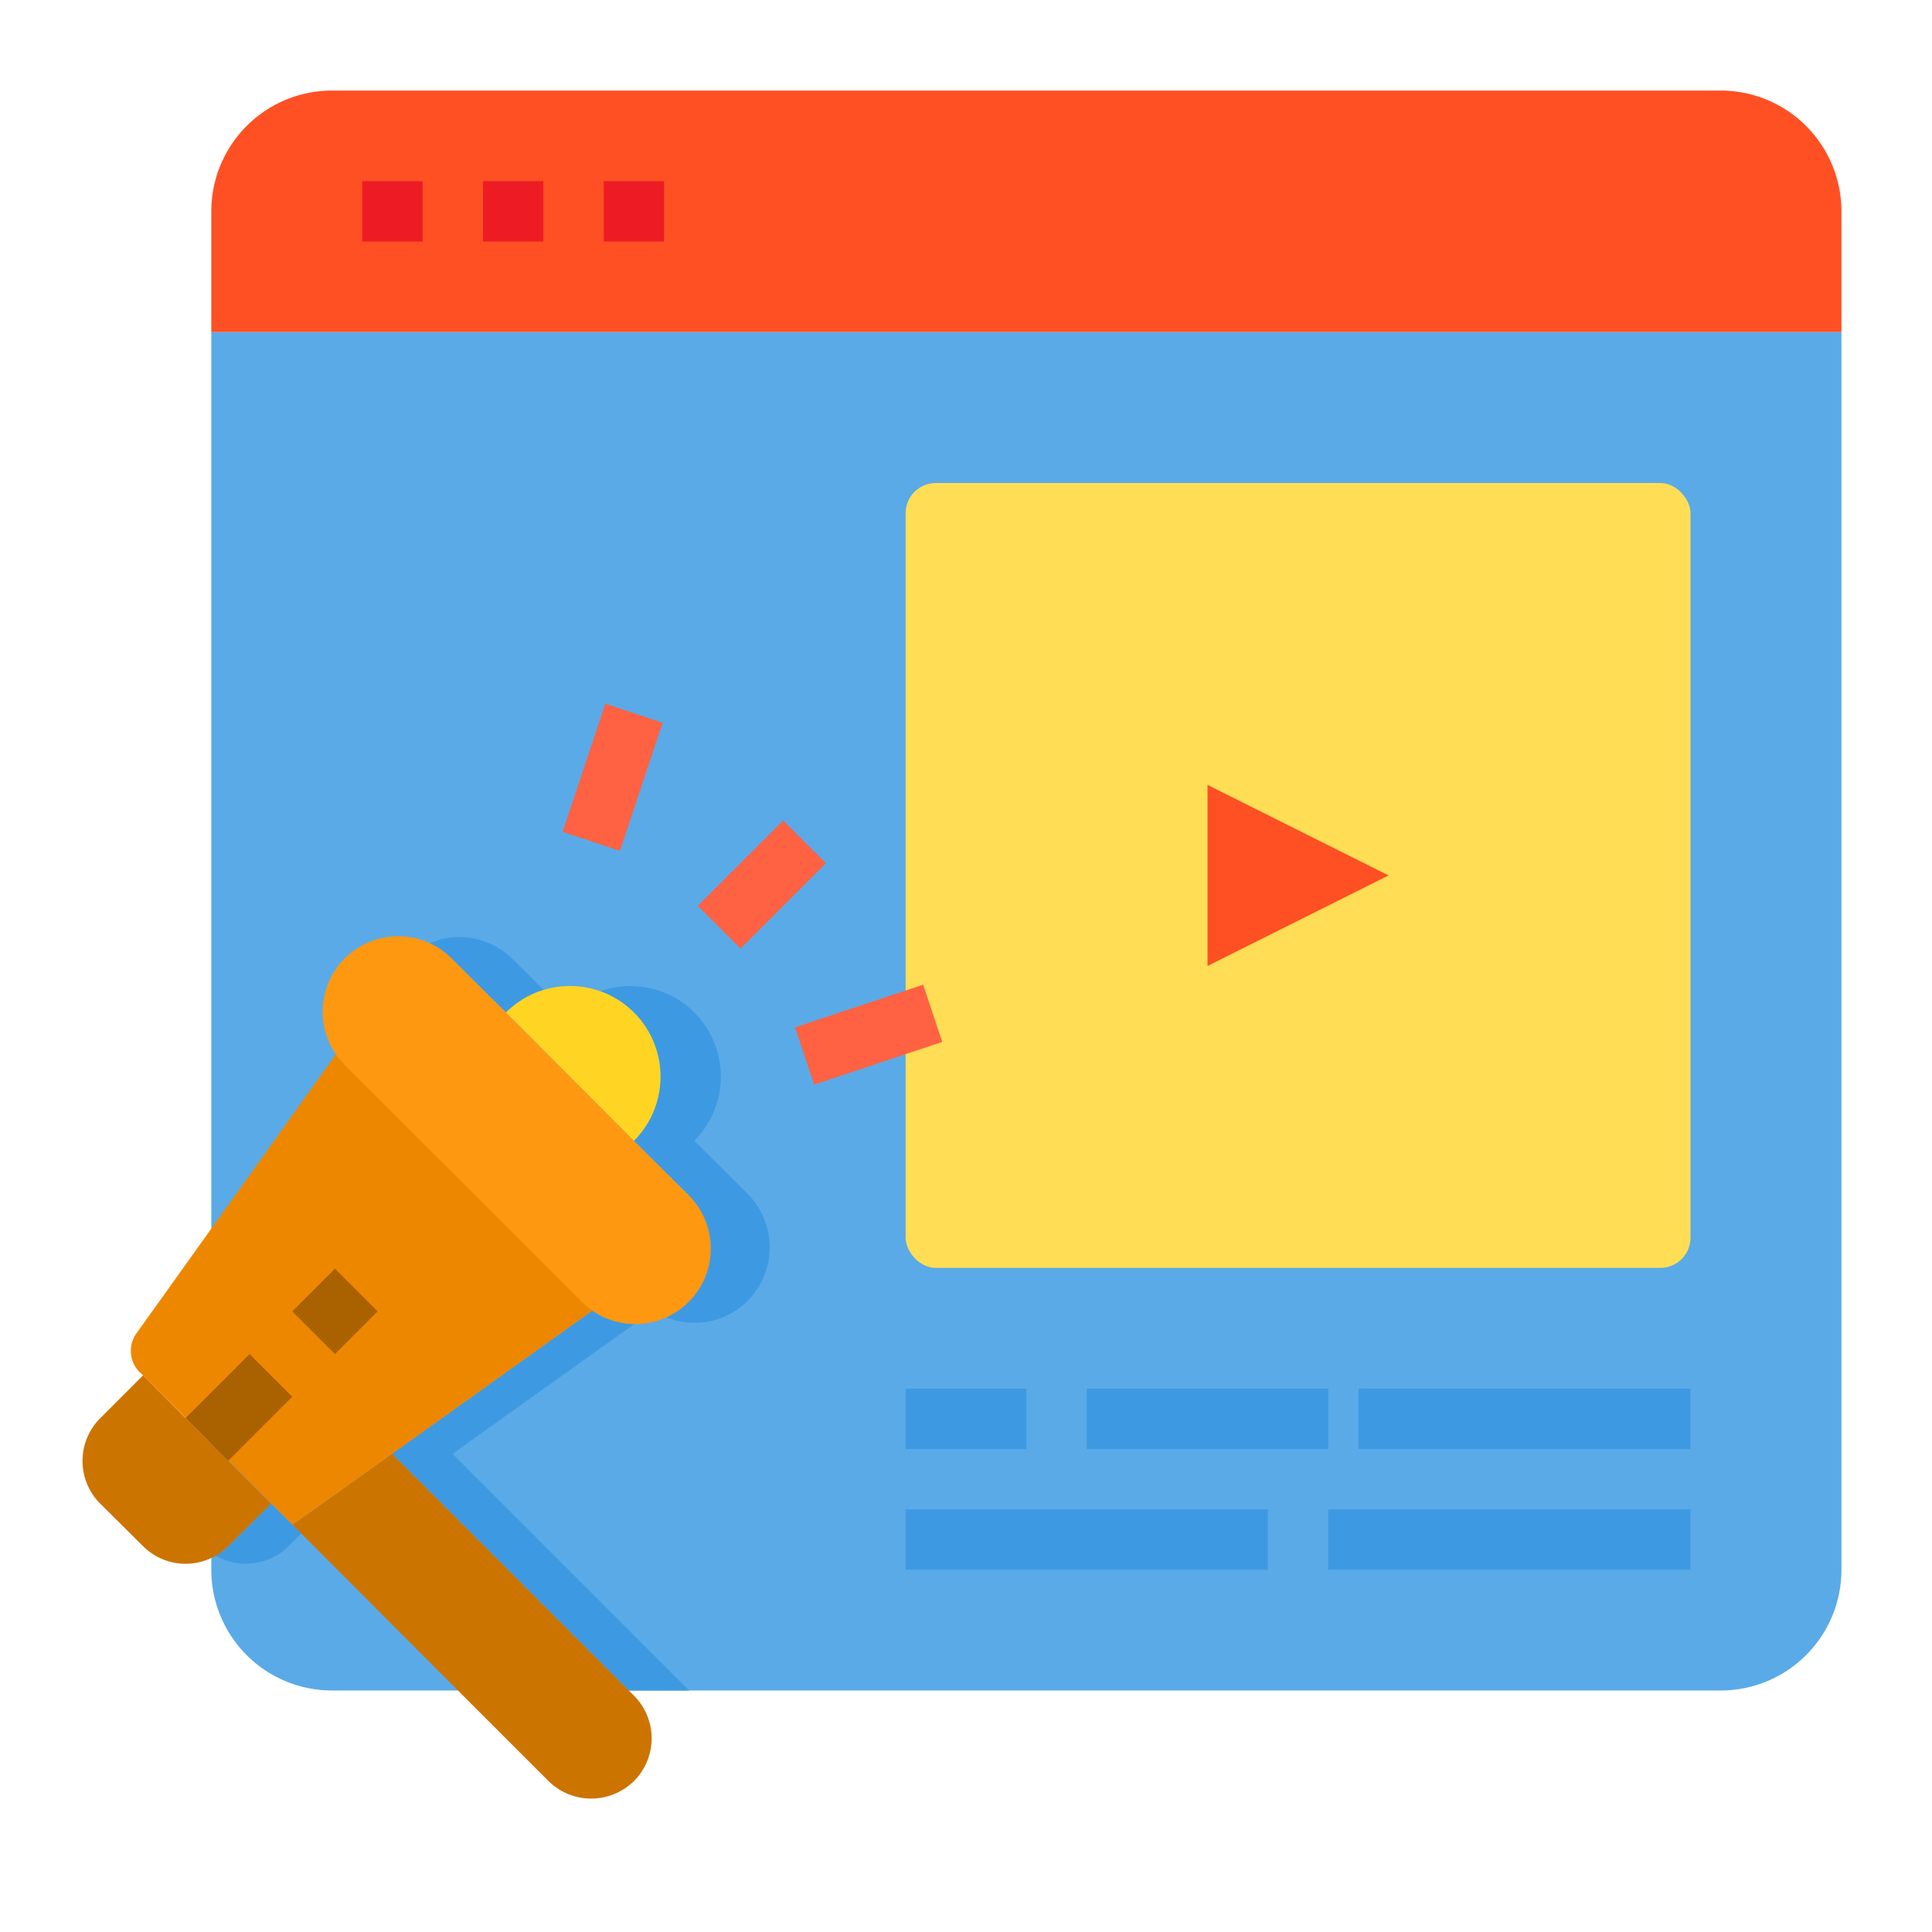 <svg height="512" viewBox="0 0 64 64" width="512" xmlns="http://www.w3.org/2000/svg"><path d="m61 11v41a4 4 0 0 1 -4 4h-46a4 4 0 0 1 -4-4v-41z" fill="#5aaae7"/><path d="m9.98 50.8-.42.42a1.889 1.889 0 0 1 -.56.39 2.007 2.007 0 0 1 -1.86-.08 1.752 1.752 0 0 0 .42-.31l1.42-1.41.71.7z" fill="#3d9ae2"/><path d="m14.99 31.78a2.437 2.437 0 0 0 -.77-.52 2.346 2.346 0 0 1 1-.22 2.5 2.5 0 0 1 1.77.74l1.02 1.01a3 3 0 0 0 -1.25.75z" fill="#3d9ae2"/><path d="m22.83 56h-2l-7.84-7.84 6.65-4.75a2.455 2.455 0 0 0 1.43.41l-6.08 4.34z" fill="#3d9ae2"/><path d="m24.77 43.09a2.484 2.484 0 0 1 -2.76.52 2.4 2.4 0 0 0 .76-.52 2.517 2.517 0 0 0 0-3.54l-1.77-1.76a3.006 3.006 0 0 0 0-4.25 2.94 2.94 0 0 0 -1.12-.7 2.984 2.984 0 0 1 3.12.7 3.006 3.006 0 0 1 0 4.25l1.77 1.76a2.517 2.517 0 0 1 0 3.54z" fill="#3d9ae2"/><path d="m61 7v4h-54v-4a4 4 0 0 1 4-4h46a4 4 0 0 1 4 4z" fill="#ff5023"/><rect fill="#ffde55" height="26" rx="1" width="26" x="30" y="16"/><path d="m46 29-6 3v-6z" fill="#ff5023"/><path d="m21 56.17-.17-.17-7.84-7.84-3.3 2.35 5.48 5.49 3 3a2.016 2.016 0 0 0 2.83 0 2 2 0 0 0 0-2.83z" fill="#cc7400"/><path d="m7 47.83v-.01l-.14-.13-2.12-2.13-1.42 1.42a2 2 0 0 0 0 2.83l1.42 1.41a1.992 1.992 0 0 0 2.26.39 1.889 1.889 0 0 0 .56-.39l1.42-1.41z" fill="#cc7400"/><path d="m11.626 34.223-4.626 6.477-2.48 3.47a1 1 0 0 0 .11 1.29l.11.1 4.95 4.95 3.3-2.35 7.289-5.213z" fill="#ee8700"/><path d="m22.77 39.55a2.5 2.5 0 0 1 -3.45 3.62l-7.87-7.86a2.5 2.5 0 1 1 3.54-3.53l1.77 1.76 4.24 4.25z" fill="#ff9811"/><path d="m21 33.54a3.006 3.006 0 0 1 0 4.25l-4.24-4.25a3 3 0 0 1 4.24 0z" fill="#ffd422"/><path d="m6.418 45.626h3v2h-3z" fill="#aa6100" transform="matrix(.707 -.707 .707 .707 -30.65 19.256)"/><path d="m10.101 42.444h2v2h-2z" fill="#aa6100" transform="matrix(.707 -.707 .707 .707 -27.468 20.574)"/><path d="m23.243 28.302h4v2h-4z" fill="#ff6243" transform="matrix(.707 -.707 .707 .707 -13.326 26.431)"/><path d="m18.057 24.766h4.472v2h-4.472z" fill="#ff6243" transform="matrix(.316 -.949 .949 .316 -10.57 36.865)"/><path d="m26.542 33.251h4.472v2h-4.472z" fill="#ff6243" transform="matrix(.949 -.316 .316 .949 -9.358 10.864)"/><path d="m12 6h2v2h-2z" fill="#ed1c24"/><path d="m16 6h2v2h-2z" fill="#ed1c24"/><path d="m20 6h2v2h-2z" fill="#ed1c24"/><g fill="#3d9ae2"><path d="m30 46h4v2h-4z"/><path d="m36 46h8v2h-8z"/><path d="m45 46h11v2h-11z"/><path d="m30 50h12v2h-12z"/><path d="m44 50h12v2h-12z"/></g></svg>
